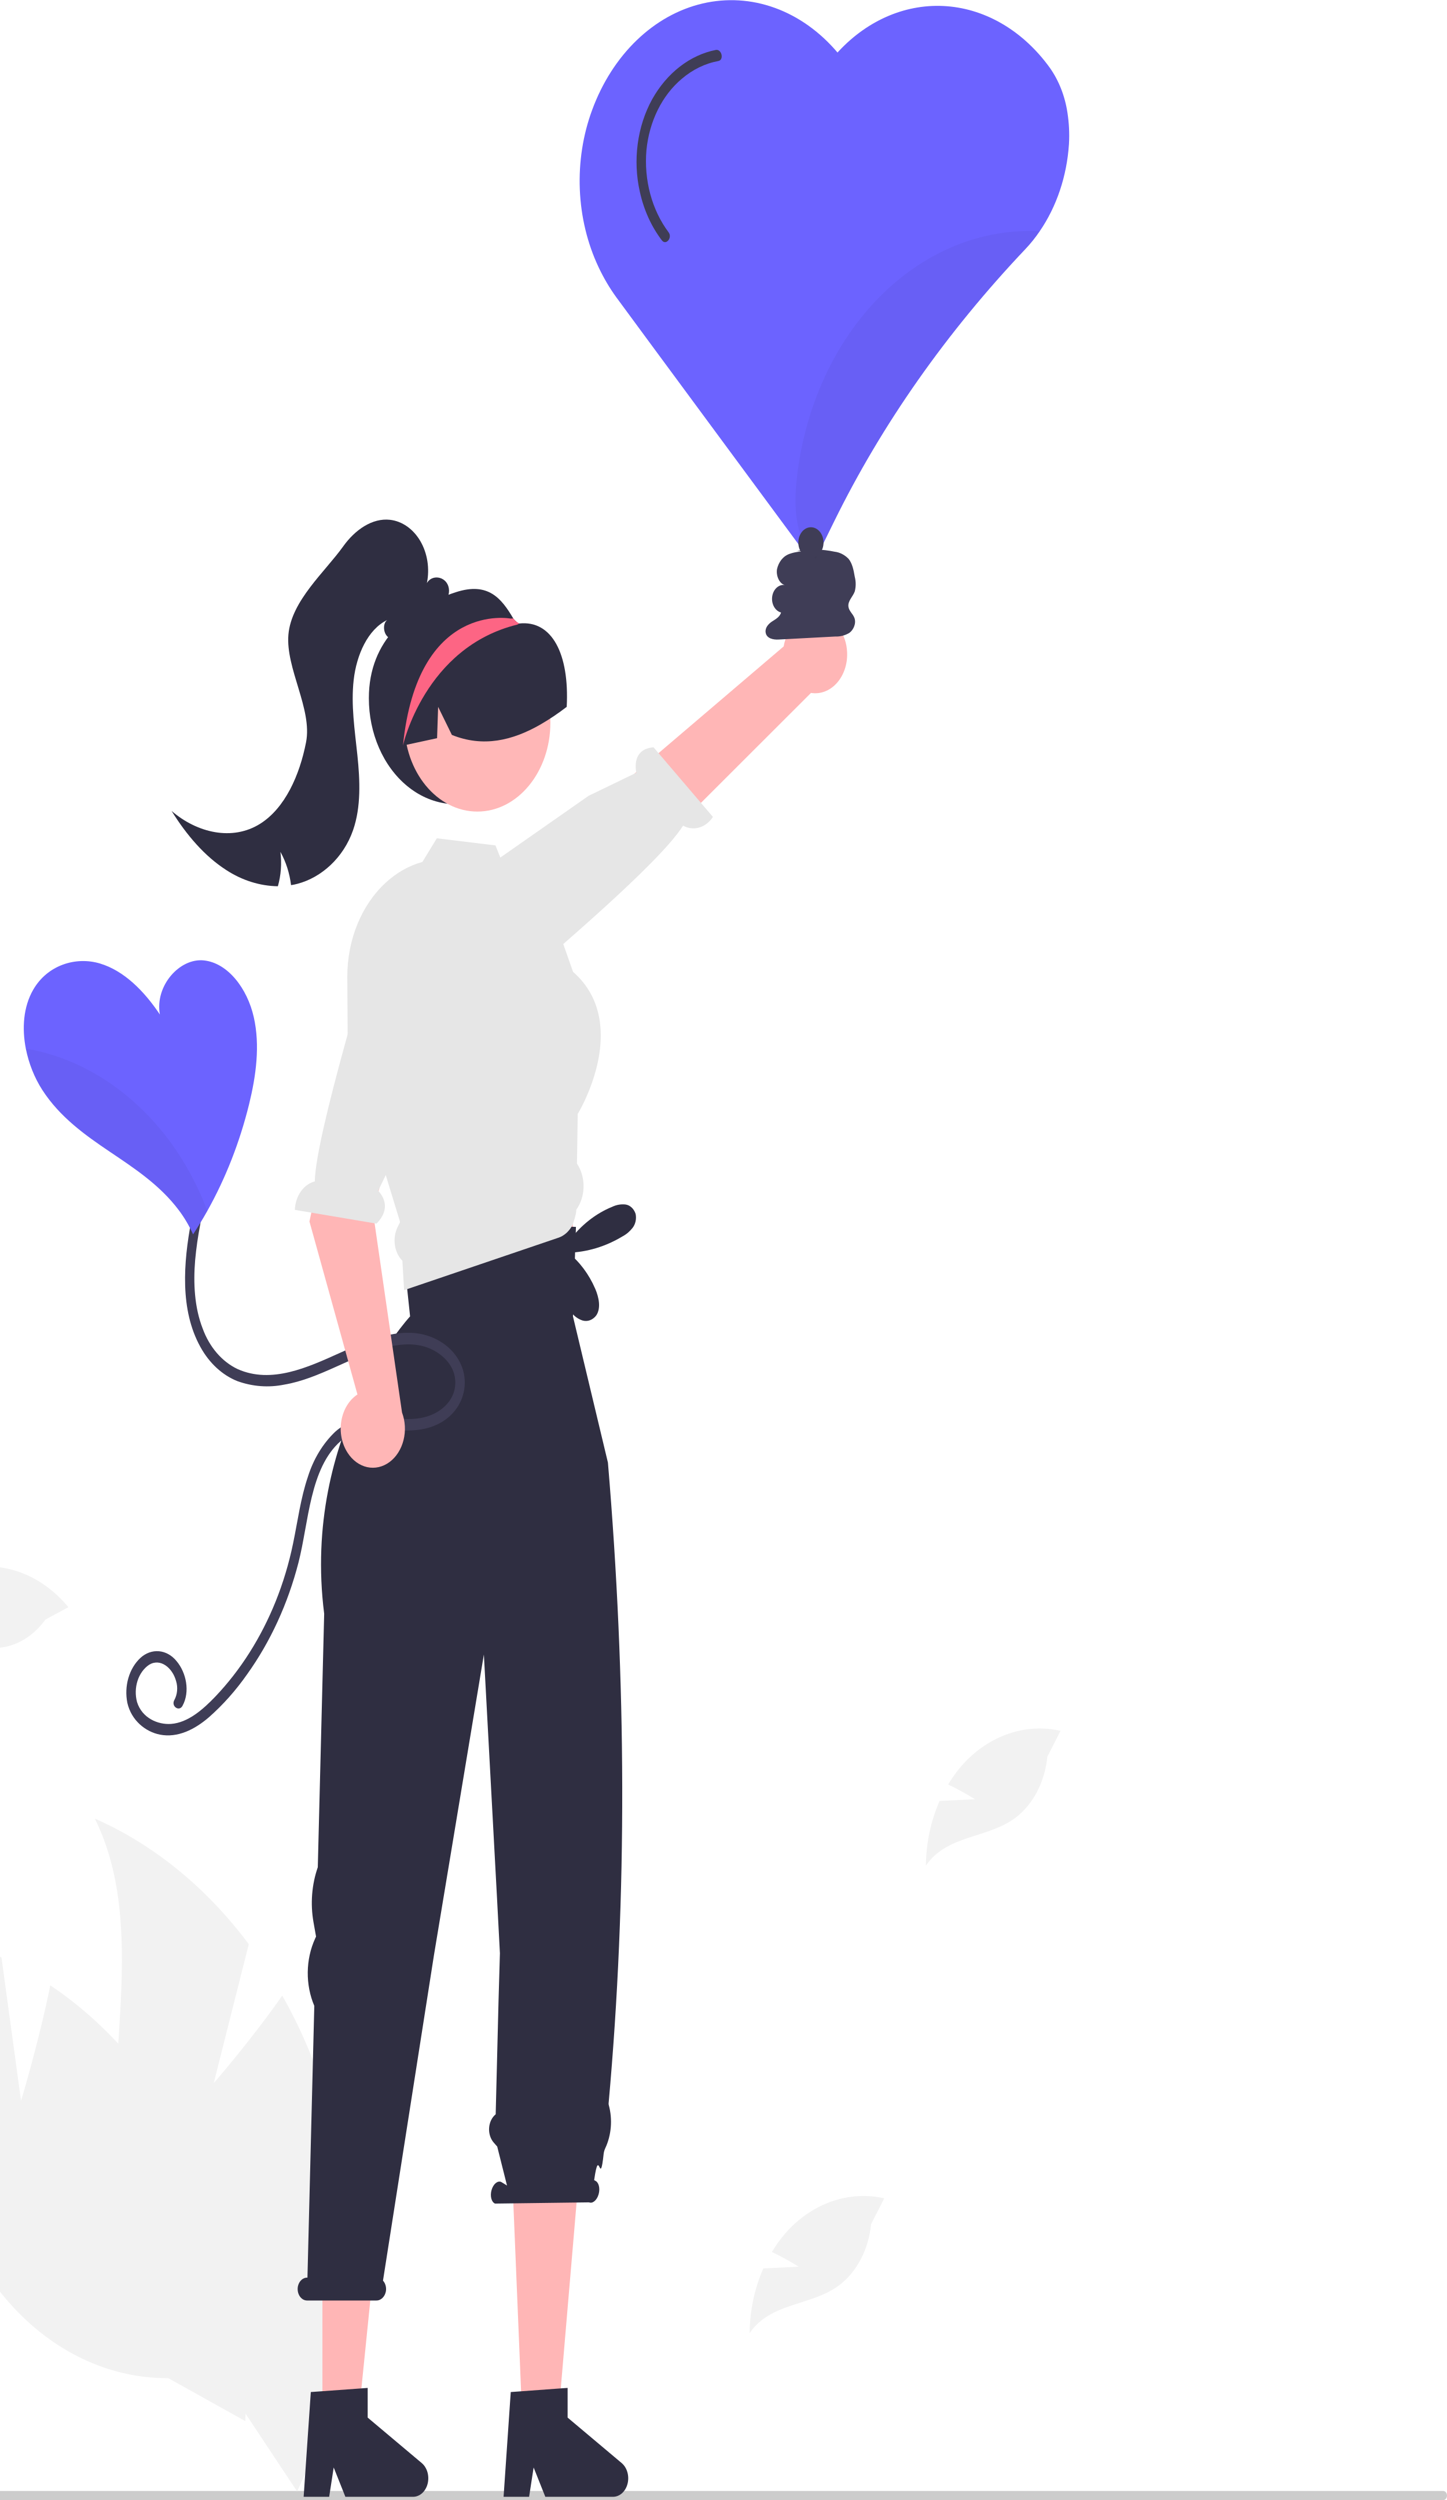 <svg width="341" height="589" viewBox="0 0 341 589" fill="none" xmlns="http://www.w3.org/2000/svg">
<g clip-path="url(#clip0_39_1561)">
<path d="M341 587.926C341 588.067 340.978 588.207 340.933 588.337C340.889 588.468 340.824 588.586 340.742 588.686C340.66 588.786 340.563 588.865 340.455 588.919C340.348 588.973 340.233 589 340.117 589H-131.117C-131.351 589 -131.576 588.887 -131.741 588.685C-131.907 588.484 -132 588.211 -132 587.926C-132 587.641 -131.907 587.368 -131.741 587.166C-131.576 586.965 -131.351 586.851 -131.117 586.851H340.117C340.233 586.851 340.348 586.879 340.455 586.932C340.563 586.986 340.66 587.065 340.742 587.165C340.824 587.265 340.889 587.384 340.933 587.514C340.978 587.645 341 587.785 341 587.926V587.926Z" fill="#CCCCCC"/>
<path d="M251.563 26.611C250.981 22.67 249.541 18.991 247.394 15.958C244.34 11.728 240.631 8.271 236.479 5.785C232.327 3.299 227.813 1.832 223.195 1.469C218.578 1.106 213.946 1.854 209.566 3.669C205.186 5.485 201.142 8.332 197.666 12.049L197.369 12.374C193.22 7.48 188.163 3.875 182.625 1.865C177.088 -0.146 171.234 -0.501 165.56 0.827C159.885 2.156 154.558 5.13 150.029 9.497C145.499 13.865 141.902 19.497 139.542 25.916C137.373 31.79 136.378 38.205 136.64 44.638C136.902 51.069 138.412 57.334 141.047 62.919C142.23 65.437 143.619 67.802 145.194 69.978C146.818 72.235 190.671 131.608 191.109 132.204C191.161 132.278 191.226 132.338 191.299 132.378C191.372 132.419 191.452 132.439 191.532 132.439C191.547 132.439 191.569 132.43 191.591 132.43C191.622 132.43 191.653 132.42 191.68 132.403C191.825 132.36 191.95 132.25 192.029 132.096L192.259 131.636L192.533 131.067L196.591 122.816C207.843 99.931 223.012 78.338 241.682 58.64C242.885 57.37 243.998 55.981 245.013 54.487C249.008 48.675 251.418 41.495 251.911 33.941C252.052 31.489 251.935 29.026 251.563 26.611Z" fill="#6C63FF"/>
<path d="M50.369 490.761L58.628 458.027C48.691 444.717 36.235 434.56 22.341 428.439C35.915 455.809 22.761 491.513 28.243 522.779C30.014 532.514 33.562 541.64 38.625 549.48C43.688 557.32 50.136 563.672 57.49 568.067L70.023 586.966C76.593 572.995 80.597 557.458 81.758 541.423C82.919 525.388 81.21 509.238 76.748 494.085C74.176 485.614 70.738 477.571 66.514 470.146C59.067 480.801 50.369 490.761 50.369 490.761Z" fill="#F2F2F2"/>
<path d="M4.958 494.943L0.354 461.162C-13.417 454.643 -28.288 452.313 -42.968 454.375C-20.788 471.505 -19.477 510.601 -3.114 535.61C2.039 543.363 8.559 549.605 15.964 553.874C23.368 558.143 31.467 560.329 39.66 560.271L57.803 570.383C58.564 554.313 56.454 538.233 51.617 523.251C46.78 508.27 39.332 494.742 29.786 483.601C24.38 477.415 18.355 472.082 11.854 467.729C9.092 481.308 4.958 494.943 4.958 494.943Z" fill="#F2F2F2"/>
<path d="M95.625 273.419L93.345 279.873L97.071 302.799L135.09 296.365L134.787 268.411L134.024 262.288L95.625 273.419Z" fill="#FFB6B6"/>
<path d="M75.982 570.537H84.37L88.361 531.163H75.982V570.537Z" fill="#FFB6B6"/>
<path d="M99.384 580.269L86.648 569.561V562.568L85.168 562.681L75.982 563.346L73.248 563.541L71.557 588.224H77.572L78.64 581.313L81.391 588.224H97.349C98.113 588.223 98.857 587.925 99.472 587.374C100.088 586.822 100.543 586.046 100.77 585.158C100.997 584.269 100.985 583.316 100.736 582.437C100.487 581.557 100.013 580.798 99.384 580.269V580.269Z" fill="#2F2E41"/>
<path d="M123.097 570.537H131.485L136.419 512.569L120.658 511.423L123.097 570.537Z" fill="#FFB6B6"/>
<path d="M146.5 580.269L133.764 569.561V562.568L132.149 562.681L122.803 563.367L120.364 563.541L118.673 588.224H124.688L125.756 581.313L128.507 588.224H144.464C145.229 588.223 145.973 587.925 146.588 587.374C147.204 586.822 147.658 586.046 147.886 585.158C148.113 584.269 148.101 583.316 147.852 582.437C147.603 581.557 147.129 580.798 146.5 580.269V580.269Z" fill="#2F2E41"/>
<path d="M72.422 536.582H72.454L74.067 472.561C73.024 470.111 72.494 467.384 72.525 464.624C72.557 461.864 73.149 459.156 74.248 456.741L74.479 456.233L73.88 452.854C73.111 448.514 73.464 443.991 74.891 439.904L76.395 380.184C71.019 337.779 96.641 310.124 96.641 310.124L94.286 287.898L135.729 289.044L135.024 310.124L143.264 344.579C147.601 395.999 147.859 446.374 143.423 495.546C143.414 495.687 143.431 495.829 143.473 495.961C143.923 497.627 144.082 499.389 143.938 501.134C143.795 502.879 143.353 504.567 142.64 506.091C142.456 506.48 142.329 506.906 142.265 507.348C141.351 515.969 141.232 505.064 140.021 513.609L140.256 513.754C141.105 514.11 141.469 515.541 141.07 516.949C140.67 518.358 139.658 519.21 138.81 518.854L116.656 519.142C115.807 518.786 115.443 517.355 115.843 515.947C116.242 514.538 117.254 513.685 118.102 514.042L119.481 514.89L117.175 505.709L116.366 504.79C115.979 504.35 115.679 503.809 115.487 503.208C115.296 502.607 115.219 501.961 115.262 501.318C115.305 500.675 115.467 500.053 115.735 499.497C116.004 498.941 116.372 498.467 116.813 498.109V498.109L117.483 471.453L117.809 460.169L117.137 447.367L114.03 389.785L102.269 460.595L90.256 537.295C90.537 537.603 90.747 537.993 90.868 538.428C90.988 538.863 91.015 539.329 90.945 539.78C90.835 540.411 90.547 540.975 90.133 541.376C89.718 541.777 89.201 541.99 88.671 541.978H72.363C72.021 541.977 71.684 541.881 71.378 541.696C71.071 541.511 70.804 541.242 70.597 540.911C70.39 540.58 70.249 540.195 70.184 539.787C70.119 539.378 70.133 538.957 70.224 538.556C70.362 537.979 70.651 537.473 71.049 537.116C71.446 536.76 71.928 536.572 72.422 536.582Z" fill="#2F2E41"/>
<path d="M86.924 164.481C86.923 168.569 87.746 172.594 89.322 176.204C90.897 179.814 93.177 182.898 95.96 185.185C98.743 187.473 101.946 188.894 105.286 189.323C108.626 189.753 112.001 189.178 115.116 187.65C118.231 186.121 120.99 183.685 123.151 180.556C125.312 177.426 126.808 173.699 127.509 169.702C128.21 165.704 128.094 161.559 127.171 157.628C126.248 153.698 124.547 150.104 122.216 147.161L122.117 147.041C121.953 146.831 121.789 146.622 121.617 146.422C121.616 146.422 121.614 146.422 121.613 146.421C121.612 146.421 121.612 146.42 121.611 146.419C121.61 146.418 121.609 146.417 121.609 146.416C121.609 146.415 121.608 146.413 121.608 146.412C121.373 146.203 121.156 145.965 120.96 145.703C118.19 140.992 115.05 137.042 107.443 139.51C96.491 143.063 86.924 150.687 86.924 164.481Z" fill="#2F2E41"/>
<path d="M199.636 153.791C199.682 155.127 199.488 156.459 199.065 157.694C198.643 158.928 198.004 160.035 197.192 160.936C196.38 161.838 195.416 162.511 194.367 162.91C193.318 163.308 192.21 163.422 191.121 163.243L138.206 216.095L130.123 198.806L184.679 152.29C185.047 150.084 186.068 148.119 187.547 146.767C189.026 145.415 190.861 144.771 192.705 144.956C194.549 145.141 196.273 146.142 197.55 147.771C198.827 149.399 199.57 151.541 199.636 153.791V153.791Z" fill="#FFB6B6"/>
<path d="M115.862 231.682C115.862 231.682 117.586 236.035 124.29 229.852C129.658 224.902 155.282 203.544 160.974 194.516C162.168 195.173 163.508 195.328 164.782 194.956C166.057 194.584 167.193 193.706 168.013 192.462L154.013 176.057C149.62 176.418 149.575 179.996 149.951 182.05L138.7 187.491L109.396 207.981L114.57 228.563L115.862 231.682Z" fill="#E6E6E6"/>
<path d="M112.498 191.198C122 191.198 129.703 181.823 129.703 170.259C129.703 158.694 122 149.319 112.498 149.319C102.995 149.319 95.292 158.694 95.292 170.259C95.292 181.823 102.995 191.198 112.498 191.198Z" fill="#FFB7B7"/>
<path d="M135.968 274.123L136.145 262.442C136.843 261.275 142.698 251.088 141.386 240.912C140.772 236.121 138.635 232.097 135.051 228.965L132.738 222.412L129.314 212.728L119.296 205.469L117.908 202.029L116.764 199.173L102.943 197.494L99.536 203.074L99.468 203.084C96.338 203.95 93.397 205.626 90.846 207.998C88.045 210.584 85.775 213.925 84.213 217.758C82.652 221.591 81.841 225.812 81.845 230.091L81.929 243.666L81.946 245.611L81.954 247.495L90.577 275.74L90.905 276.836L94.287 287.903L93.706 289.07C93.081 290.34 92.85 291.84 93.056 293.299C93.261 294.758 93.888 296.08 94.825 297.024L95.229 303.945L95.961 303.699L100.125 302.287L131.619 291.588C132.805 291.185 133.852 290.327 134.606 289.141C134.633 289.099 134.658 289.054 134.681 289.008C134.806 288.82 134.916 288.618 135.009 288.404C135.724 286.203 135.8 285.609 135.808 284.995C136.854 283.545 137.458 281.702 137.519 279.775C137.58 277.847 137.095 275.953 136.145 274.409L135.968 274.123Z" fill="#E6E6E6"/>
<path d="M94.491 175.748C94.647 175.718 94.803 175.678 94.959 175.648C97.643 175.069 100.327 174.5 103.002 173.91L103.249 166.529L106.49 173.141C113.885 176.128 120.804 174.44 127.312 170.714C129.459 169.474 131.542 168.076 133.55 166.529C134.211 154.045 130.064 146.053 122.347 146.891C122.065 146.922 121.863 146.572 121.617 146.422C121.615 146.422 121.614 146.422 121.613 146.421C121.612 146.421 121.612 146.42 121.611 146.419C121.61 146.418 121.609 146.417 121.609 146.416C121.609 146.414 121.608 146.413 121.608 146.412C121.19 146.172 120.763 145.942 120.336 145.733C116.995 144.144 113.352 143.741 109.83 144.572C106.308 145.403 103.053 147.434 100.442 150.427C95.189 156.53 92.825 166.609 94.491 175.748Z" fill="#2F2E41"/>
<path d="M105.702 140.112C105.53 140.833 105.189 141.479 104.722 141.969C104.255 142.46 103.68 142.775 103.069 142.876C100.755 146.357 98.106 150.043 94.48 150.739C93.444 151.006 92.362 150.779 91.46 150.104C91.35 150.02 91.248 149.92 91.157 149.807C90.299 148.814 90.232 146.818 91.25 146.07C86.69 148.272 84.024 154.261 83.351 160.168C82.678 166.075 83.612 172.043 84.226 177.961C84.84 183.878 85.109 190.092 83.199 195.59C80.945 202.07 75.763 206.728 70.11 208.213C69.606 208.346 69.101 208.459 68.588 208.53C68.247 205.72 67.39 203.04 66.081 200.688C66.427 203.41 66.222 206.193 65.484 208.796C61.233 208.725 57.058 207.412 53.311 204.968C48.188 201.681 43.923 196.665 40.432 191.044C46.447 196.235 54.758 198.18 61.303 194.075C67.158 190.389 70.615 182.649 72.129 174.848C73.643 167.037 67.279 157.467 67.969 149.492C68.667 141.516 76.571 134.748 80.894 128.697C83.654 124.837 87.725 121.981 91.923 122.462C93.34 122.627 94.712 123.161 95.945 124.029C97.177 124.897 98.242 126.078 99.066 127.491C99.89 128.905 100.453 130.518 100.719 132.221C100.984 133.923 100.945 135.676 100.604 137.358C101.798 135.3 104.886 135.751 105.651 138.095C105.857 138.741 105.874 139.452 105.702 140.112V140.112Z" fill="#2F2E41"/>
<path d="M94.959 175.648C94.959 175.648 100.056 152.495 121.904 147.151C121.928 147.141 122.011 147.101 122.117 147.041C122.183 146.991 122.265 146.941 122.347 146.891C122.101 146.722 121.863 146.572 121.617 146.422C121.615 146.422 121.614 146.422 121.613 146.421C121.612 146.421 121.611 146.42 121.611 146.419C121.61 146.418 121.609 146.417 121.609 146.416C121.609 146.414 121.608 146.413 121.608 146.412C121.395 146.172 121.182 145.932 120.96 145.703L120.336 145.733C120.336 145.733 98.415 141.508 94.959 175.648Z" fill="#FD6584"/>
<path d="M149.79 285.984C149.595 285.381 149.267 284.856 148.843 284.465C148.419 284.073 147.914 283.832 147.385 283.766C146.323 283.654 145.255 283.842 144.263 284.316C140.372 285.894 136.878 288.659 134.114 292.347L134.161 294.69C132.863 296.705 132.17 299.199 132.198 301.759C132.225 304.319 132.971 306.79 134.312 308.763C135.069 309.898 136.102 310.712 137.263 311.088C137.844 311.264 138.452 311.246 139.025 311.036C139.597 310.826 140.113 310.432 140.516 309.895C141.679 308.171 141.117 305.574 140.262 303.601C138.77 300.169 136.586 297.255 133.915 295.131C138.375 294.993 142.755 293.668 146.749 291.249C147.634 290.778 148.433 290.096 149.098 289.243C149.426 288.813 149.662 288.289 149.783 287.72C149.904 287.151 149.906 286.554 149.79 285.984V285.984Z" fill="#2F2E41"/>
<path d="M229.759 423.882L221.433 424.283C219.352 428.967 218.241 434.2 218.198 439.525C223.151 432.225 232.639 433.197 239.281 428.267C241.342 426.711 243.09 424.609 244.394 422.118C245.697 419.628 246.524 416.812 246.812 413.88L249.922 407.765C246.07 406.9 242.11 407.062 238.314 408.24C234.519 409.417 230.978 411.582 227.936 414.585C226.243 416.29 224.734 418.248 223.443 420.413C226.62 421.901 229.759 423.882 229.759 423.882Z" fill="#F2F2F2"/>
<path d="M188.221 534.016L179.895 534.417C177.813 539.102 176.702 544.334 176.659 549.66C181.612 542.359 191.1 543.332 197.742 538.402C199.804 536.845 201.551 534.743 202.855 532.253C204.158 529.762 204.985 526.947 205.273 524.015L208.383 517.899C204.531 517.035 200.571 517.197 196.776 518.374C192.98 519.551 189.439 521.716 186.397 524.719C184.704 526.425 183.195 528.383 181.904 530.547C185.081 532.035 188.221 534.016 188.221 534.016Z" fill="#F2F2F2"/>
<path d="M-8.004 378.08L-15.061 372.689C-18.953 375.124 -22.298 378.678 -24.805 383.043C-17.329 380.423 -9.95 387.747 -2.182 388.244C0.242 388.376 2.66 387.843 4.891 386.683C7.123 385.524 9.112 383.769 10.71 381.547L16.115 378.638C13.337 375.277 9.994 372.689 6.315 371.051C2.636 369.414 -1.29 368.767 -5.194 369.155C-7.383 369.398 -9.537 369.977 -11.607 370.876C-9.676 374.287 -8.004 378.08 -8.004 378.08Z" fill="#F2F2F2"/>
<path d="M199.938 142.912C199.772 141.555 200.982 140.588 201.434 139.332C201.725 138.21 201.725 137.007 201.434 135.886C201.173 134.363 200.872 132.747 199.966 131.649C199.04 130.702 197.899 130.12 196.695 129.98C193.768 129.358 190.779 129.294 187.836 129.79L190.068 129.955C188.662 129.846 187.252 130.045 185.904 130.543C185.232 130.801 184.624 131.261 184.135 131.88C183.647 132.499 183.295 133.257 183.11 134.084C182.834 135.762 183.776 137.726 185.176 137.87C184.477 137.696 183.75 137.867 183.153 138.344C182.557 138.821 182.14 139.567 181.994 140.417C181.847 141.267 181.983 142.153 182.372 142.881C182.761 143.61 183.371 144.121 184.069 144.304C183.747 145.364 182.788 145.872 181.967 146.4C181.147 146.929 180.283 147.836 180.422 148.953C180.605 150.431 182.227 150.735 183.454 150.669L196.808 149.96C197.957 150.01 199.1 149.721 200.138 149.118C201.128 148.416 201.819 146.876 201.362 145.597C201.008 144.609 200.069 143.978 199.938 142.912Z" fill="#3F3D56"/>
<path d="M45.065 287.658C43.229 297.471 42.357 308.595 47.252 317.376C49.333 321.143 52.386 323.959 55.929 325.376C59.515 326.67 63.297 326.953 66.986 326.203C75.335 324.795 82.755 319.503 90.966 317.448C94.589 316.541 98.435 316.241 101.923 317.986C104.537 319.294 107.289 321.923 107.302 325.673C107.315 329.524 104.567 332.08 101.833 333.264C98.186 334.844 94.396 334.232 90.614 334.033C86.54 333.819 82.385 334.267 79.001 337.303C76.09 340.069 73.857 343.752 72.546 347.953C70.845 352.978 70.155 358.38 69.067 363.623C68.094 368.336 66.719 372.913 64.963 377.277C61.518 385.832 56.688 393.452 50.763 399.679C47.841 402.739 44.291 405.857 40.3 406.137C37.222 406.354 33.48 404.78 32.294 400.985C31.853 399.347 31.896 397.573 32.416 395.97C32.936 394.366 33.899 393.034 35.14 392.203C37.778 390.583 40.651 392.894 41.502 396.065C41.726 396.797 41.804 397.582 41.73 398.357C41.657 399.131 41.434 399.874 41.079 400.524C40.279 401.976 42.206 403.333 43.001 401.891C44.845 398.543 43.881 394.041 41.622 391.36C40.52 389.992 39.046 389.16 37.477 389.017C35.907 388.875 34.349 389.433 33.092 390.586C31.787 391.796 30.8 393.443 30.253 395.325C29.706 397.208 29.622 399.244 30.012 401.184C30.961 405.351 34.325 408.002 37.686 408.659C41.835 409.47 45.829 407.485 49.178 404.618C52.539 401.666 55.595 398.231 58.279 394.387C63.736 386.749 67.839 377.821 70.33 368.163C72.779 358.611 72.957 345.993 80.236 339.542C83.981 336.222 88.569 336.59 92.96 336.895C96.836 337.164 100.618 337.115 104.174 334.98C107.11 333.216 109.479 329.961 109.528 325.815C109.577 321.628 107.135 318.262 104.258 316.355C96.656 311.317 87.528 315.38 80.06 318.746C72.55 322.131 63.976 326.104 55.995 322.542C52.311 320.8 49.345 317.351 47.748 312.952C45.815 307.965 45.54 302.305 45.987 296.892C46.25 294.026 46.658 291.183 47.21 288.378C47.528 286.681 45.383 285.957 45.065 287.658L45.065 287.658Z" fill="#3F3D56"/>
<path d="M81.919 342.264C81.236 341.216 80.749 340 80.494 338.699C80.239 337.398 80.221 336.046 80.442 334.736C80.663 333.426 81.117 332.191 81.772 331.117C82.428 330.044 83.269 329.159 84.236 328.524L72.925 287.77L82.161 244.582L97.054 252.776L87.864 285.352L94.74 332.769C95.508 334.816 95.633 337.136 95.091 339.288C94.548 341.441 93.375 343.276 91.795 344.446C90.215 345.617 88.336 346.041 86.516 345.639C84.696 345.236 83.06 344.035 81.919 342.264L81.919 342.264Z" fill="#FFB6B6"/>
<path d="M95.552 208.997C95.552 208.997 92.054 206.711 89.621 216.511C87.674 224.357 74.419 266.957 74.18 278.333C72.897 278.657 71.739 279.491 70.888 280.704C70.037 281.918 69.543 283.441 69.482 285.034L88.732 288.276C92.11 284.839 90.417 281.914 89.12 280.522L95.676 267.006L109.38 230.517L98.105 210.595L95.552 208.997Z" fill="#E6E6E6"/>
<path d="M58.704 260.132C56.504 269.073 53.186 277.55 48.868 285.264C47.8 287.16 46.678 289.007 45.501 290.807C44.586 288.783 43.478 286.899 42.2 285.192C37.712 279.188 31.697 275.262 25.859 271.326C20.021 267.39 14.095 263.165 9.97 256.782C8.12 253.909 6.795 250.588 6.084 247.042C5.149 242.23 5.505 237.211 7.812 233.194C11.165 227.353 17.848 225.295 23.53 226.983C29.219 228.671 33.981 233.483 37.675 239.007C36.466 232.219 42.348 225.665 48.038 226.261C53.727 226.866 58.289 232.914 59.802 239.612C61.323 246.302 60.336 253.469 58.704 260.132Z" fill="#6C63FF"/>
<path d="M168.682 11.766C165.668 12.365 162.785 13.703 160.208 15.7C157.631 17.696 155.415 20.308 153.693 23.379C151.947 26.549 150.785 30.14 150.284 33.907C149.783 37.674 149.955 41.528 150.79 45.206C151.727 49.471 153.508 53.392 155.976 56.628C156.954 57.906 158.525 55.988 157.55 54.713C155.606 52.117 154.136 49.048 153.239 45.71C152.341 42.372 152.035 38.84 152.342 35.348C152.672 31.991 153.586 28.759 155.022 25.865C156.458 22.972 158.384 20.483 160.671 18.566C163.234 16.379 166.179 14.945 169.274 14.378C170.685 14.119 170.086 11.509 168.682 11.766V11.766Z" fill="#3F3D56"/>
<g opacity="0.2">
<path opacity="0.2" d="M245.013 54.487C243.998 55.98 242.884 57.369 241.682 58.64C223.012 78.338 207.843 99.931 196.591 122.816L192.533 131.067L192.259 131.635C191.303 130.759 190.469 129.702 189.789 128.503C187.192 123.908 187.178 117.869 187.816 112.344C189.745 95.778 196.67 80.679 207.242 69.985C217.814 59.291 231.278 53.766 245.013 54.487V54.487Z" fill="black"/>
</g>
<g opacity="0.2">
<path opacity="0.2" d="M48.869 285.264C47.8 287.16 46.678 289.007 45.501 290.807C44.586 288.783 43.478 286.899 42.2 285.192C37.712 279.188 31.697 275.261 25.859 271.326C20.021 267.39 14.095 263.165 9.971 256.782C8.12 253.909 6.795 250.588 6.084 247.042C19.207 249.256 31.265 257.041 40.131 269.024C43.68 273.888 46.624 279.36 48.869 285.264V285.264Z" fill="black"/>
</g>
<path d="M191.102 131.437C192.74 131.437 194.069 129.82 194.069 127.826C194.069 125.832 192.74 124.215 191.102 124.215C189.463 124.215 188.134 125.832 188.134 127.826C188.134 129.82 189.463 131.437 191.102 131.437Z" fill="#3F3D56"/>
</g>
<defs>
<clipPath id="clip0_39_1561">
<rect width="473" height="589" fill="white" transform="translate(-132)"/>
</clipPath>
</defs>
</svg>
